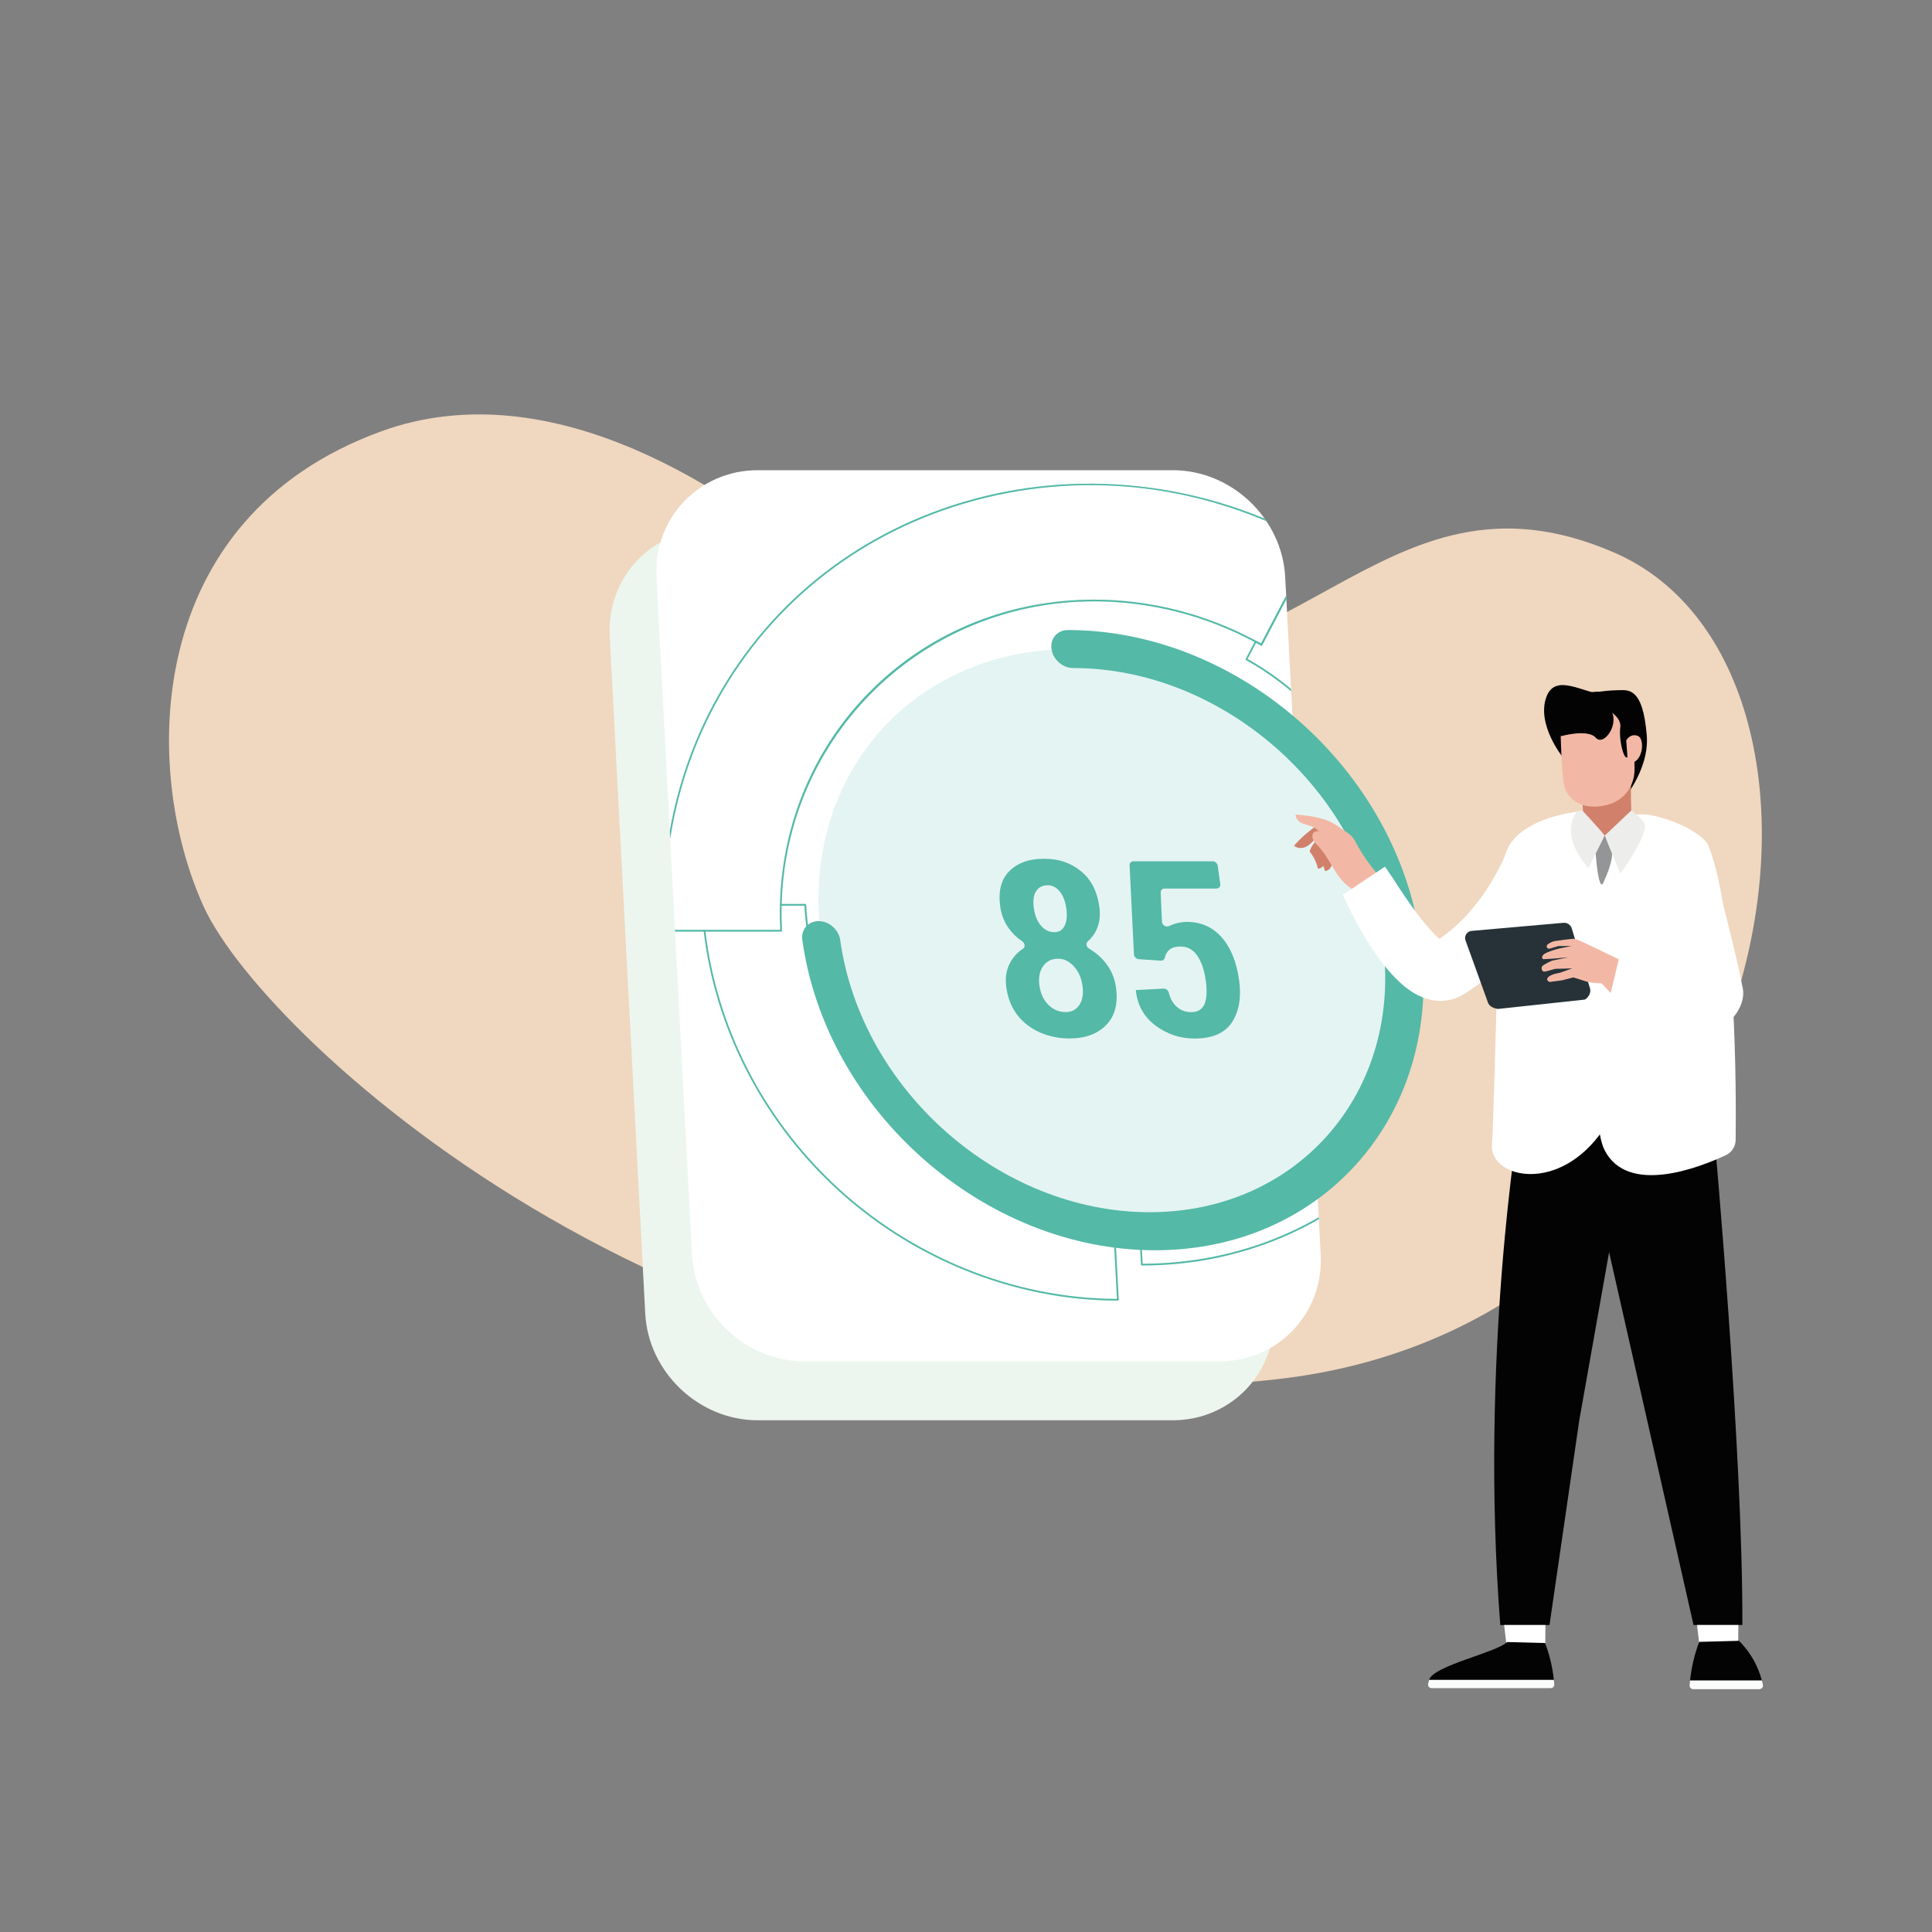 <?xml version="1.0" encoding="UTF-8"?>
<svg xmlns="http://www.w3.org/2000/svg" xmlns:xlink="http://www.w3.org/1999/xlink" viewBox="0 0 1000 1000">
  <rect x="0" y="0" width="1000" height="1000" fill="#808080" stroke="none"/>
  <defs>
    <style>
      .cls-1 {
        fill: #f0d7bf;
      }

      .cls-1, .cls-2, .cls-3, .cls-4, .cls-5, .cls-6, .cls-7, .cls-8, .cls-9, .cls-10, .cls-11, .cls-12, .cls-13, .cls-14 {
        stroke-width: 0px;
      }

      .cls-2 {
        fill: #939596;
      }

      .cls-3 {
        fill: #ecf6ee;
      }

      .cls-4 {
        fill: #030303;
      }

      .cls-5 {
        fill: none;
      }

      .cls-6 {
        fill: #a8daea;
      }

      .cls-7 {
        fill: #fff;
      }

      .cls-15 {
        opacity: .3;
      }

      .cls-8 {
        fill: #263238;
      }

      .cls-16 {
        clip-path: url(#clippath);
      }

      .cls-9 {
        fill: #e4f4f3;
      }

      .cls-10 {
        fill: #54b9a7;
      }

      .cls-11 {
        fill: #f3b8a5;
      }

      .cls-12 {
        fill: #d1816b;
      }

      .cls-13 {
        fill: #fafbfb;
      }

      .cls-14 {
        fill: #ededeb;
      }
    </style>
    <clipPath id="clippath">
      <path class="cls-5" d="m416.35,704.63h214.85c30.41,0,53.98-24.88,52.39-55.28l-18.38-350.69c-1.59-30.41-27.78-55.28-58.18-55.28h-214.85c-30.41,0-53.98,24.88-52.39,55.28l18.38,350.69c1.59,30.41,27.78,55.28,58.18,55.28Z"/>
    </clipPath>
  </defs>
  <g id="Layer_2" data-name="Layer 2">
    <path class="cls-1" d="m526.48,343.59c-36.67-6.16-71.42-23.15-101.41-48.92-44.79-38.48-138.52-103.96-227.94-71.34-123.33,44.99-123.88,175.13-91.76,245.82,32.13,70.69,259.94,277.71,555.27,244.77,264.28-29.48,315.78-366.88,174.83-427.93-122.25-52.96-163.96,81.97-309,57.6Z"/>
  </g>
  <g id="Layer_1" data-name="Layer 1">
    <g>
      <path class="cls-3" d="m392.15,735.13h214.85c30.41,0,53.98-24.88,52.39-55.28l-18.38-350.69c-1.59-30.41-27.78-55.28-58.18-55.28h-214.85c-30.41,0-53.98,24.88-52.39,55.28l18.38,350.69c1.59,30.41,27.78,55.28,58.18,55.28Z"/>
      <path class="cls-7" d="m416.35,704.63h214.85c30.41,0,53.98-24.88,52.39-55.28l-18.38-350.69c-1.59-30.41-27.78-55.28-58.18-55.28h-214.85c-30.41,0-53.98,24.88-52.39,55.28l18.38,350.69c1.59,30.41,27.78,55.28,58.18,55.28Z"/>
      <g class="cls-16">
        <g>
          <g>
            <path class="cls-10" d="m590.57,654.59l-2.61-49.84c0-.12.04-.24.12-.32.08-.09.2-.14.32-.14,37.55,0,72.1-14.62,97.28-41.16,25.24-26.59,38.05-61.96,36.08-99.58-2.63-50.19-32.06-96.9-76.82-121.91-.21-.11-.28-.37-.17-.58l4.8-9.15c.05-.1.15-.18.26-.21.11-.03.23-.02.33.03l.69.37c.63.34,1.26.68,1.89,1.02l17.61-33.55c.06-.11.15-.18.27-.22.11-.03.24-.02.34.04,28.68,16.71,53.2,40.38,70.91,68.47,18.26,28.95,28.84,62.02,30.6,95.64,2.68,51.19-14.75,99.3-49.09,135.49-34.27,36.12-81.28,56.01-132.37,56.01-.23,0-.42-.18-.43-.41Zm62.73-320.67c-.05.1-.15.18-.26.22-.11.03-.23.02-.34-.04-.75-.42-1.5-.83-2.26-1.24l-.31-.17-4.4,8.38c44.8,25.21,74.25,72.07,76.89,122.42,1.98,37.86-10.91,73.46-36.31,100.23-25.25,26.61-59.84,41.31-97.46,41.43l2.57,48.97c50.69-.11,97.31-19.89,131.32-55.73,34.17-36.01,51.52-83.9,48.85-134.85-3.48-66.34-42.05-128.82-100.69-163.17l-17.6,33.54Z"/>
            <path class="cls-10" d="m430.65,613.17c-36.97-35.13-60.57-81.79-66.44-131.37-.02-.12.02-.25.11-.34.08-.09.2-.15.33-.15h39.2c-.21-4.3-.27-8.67-.16-12.99,0-.24.2-.42.44-.42h12.69c.23,0,.42.18.44.41,4.35,83.08,75.48,150.67,158.56,150.67.23,0,.42.18.44.41l2.79,53.33c0,.12-.04.24-.12.32-.08.09-.2.14-.32.14-53.89,0-107.82-21.87-147.96-60.01Zm-14.25-144.4h-11.85c-.1,4.32-.03,8.67.19,12.96,0,.12-.04.24-.12.32-.08.09-.2.14-.32.14h-39.17c5.94,49.2,29.41,95.48,66.11,130.35,39.86,37.88,93.38,59.65,146.9,59.77l-2.75-52.46c-83.22-.22-154.41-67.87-159-151.08Z"/>
            <path class="cls-10" d="m404.13,468.77c.24,0,.43-.19.44-.42,2.22-88.09,73.26-157.1,161.72-157.1,28.88,0,57.74,7.35,83.46,21.24.21.11.48.04.59-.18.11-.21.04-.48-.18-.59-25.85-13.97-54.85-21.35-83.87-21.35-43.43,0-84.01,16.27-114.25,45.82-30.09,29.4-47.26,69.22-48.34,112.13,0,.24.18.44.43.45h.01Z"/>
            <path class="cls-10" d="m343.97,482.19h20.68c.24,0,.44-.19.44-.44,0-.24-.2-.44-.44-.44h-20.27c-2.04-40.29,6.56-80.03,24.89-114.96,26.99-51.37,73.07-88.91,129.75-105.72,60.28-17.87,124.46-10.42,180.75,20.98l-9.42,17.95c-.11.21-.03.48.18.59.21.11.48.03.59-.18l9.62-18.33c.11-.21.03-.47-.17-.58-28.51-15.97-59.16-25.83-91.09-29.32-30.82-3.36-61.33-.65-90.7,8.05-56.91,16.87-103.17,54.57-130.27,106.15-18.46,35.19-27.09,75.24-24.97,115.82.01.23.2.41.44.41Z"/>
            <path class="cls-10" d="m652.92,334.16s.08,0,.12-.02c.11-.03.21-.11.26-.22l17.81-33.95c.11-.21.03-.48-.18-.59-.21-.11-.48-.03-.59.18l-17.61,33.55c-.62-.35-1.25-.69-1.89-1.02l-.69-.37c-.21-.11-.48-.04-.59.18-.11.21-.04.48.18.59l.69.37c.76.41,1.51.81,2.26,1.24.07.04.14.06.21.06Z"/>
          </g>
          <g class="cls-15">
            <path class="cls-10" d="m590.57,654.59l-2.61-49.84c0-.12.04-.24.12-.32.08-.09.2-.14.32-.14,37.55,0,72.1-14.62,97.28-41.16,25.24-26.59,38.05-61.96,36.08-99.58-2.63-50.19-32.06-96.9-76.82-121.91-.21-.11-.28-.37-.17-.58l4.8-9.15c.05-.1.15-.18.26-.21.11-.03.23-.02.33.03l.69.37c.63.34,1.26.68,1.89,1.02l17.61-33.55c.06-.11.15-.18.27-.22.11-.03.24-.02.34.04,28.68,16.71,53.2,40.38,70.91,68.47,18.26,28.95,28.84,62.02,30.6,95.64,2.68,51.19-14.75,99.3-49.09,135.49-34.27,36.12-81.28,56.01-132.37,56.01-.23,0-.42-.18-.43-.41Zm62.73-320.67c-.05.1-.15.18-.26.22-.11.03-.23.02-.34-.04-.75-.42-1.5-.83-2.26-1.24l-.31-.17-4.4,8.38c44.8,25.21,74.25,72.07,76.89,122.42,1.98,37.86-10.91,73.46-36.31,100.23-25.25,26.61-59.84,41.31-97.46,41.43l2.57,48.97c50.69-.11,97.31-19.89,131.32-55.73,34.17-36.01,51.52-83.9,48.85-134.85-3.48-66.34-42.05-128.82-100.69-163.17l-17.6,33.54Z"/>
            <path class="cls-10" d="m430.65,613.17c-36.97-35.13-60.57-81.79-66.44-131.37-.02-.12.02-.25.11-.34.08-.09.2-.15.33-.15h39.2c-.21-4.3-.27-8.67-.16-12.99,0-.24.2-.42.44-.42h12.69c.23,0,.42.18.44.41,4.35,83.08,75.48,150.67,158.56,150.67.23,0,.42.18.44.41l2.79,53.33c0,.12-.04.24-.12.32-.08.09-.2.14-.32.14-53.89,0-107.82-21.87-147.96-60.01Zm-14.25-144.4h-11.85c-.1,4.32-.03,8.67.19,12.96,0,.12-.04.24-.12.32-.08.09-.2.14-.32.14h-39.17c5.94,49.2,29.41,95.48,66.11,130.35,39.86,37.88,93.38,59.65,146.9,59.77l-2.75-52.46c-83.22-.22-154.41-67.87-159-151.08Z"/>
            <path class="cls-10" d="m404.13,468.77c.24,0,.43-.19.44-.42,2.22-88.09,73.26-157.1,161.72-157.1,28.88,0,57.74,7.35,83.46,21.24.21.11.48.04.59-.18.11-.21.04-.48-.18-.59-25.85-13.97-54.85-21.35-83.87-21.35-43.43,0-84.01,16.27-114.25,45.82-30.09,29.4-47.26,69.22-48.34,112.13,0,.24.18.44.43.45h.01Z"/>
            <path class="cls-10" d="m343.97,482.19h20.68c.24,0,.44-.19.44-.44,0-.24-.2-.44-.44-.44h-20.27c-2.04-40.29,6.56-80.03,24.89-114.96,26.99-51.37,73.07-88.91,129.75-105.72,60.28-17.87,124.46-10.42,180.75,20.98l-9.42,17.95c-.11.21-.03.48.18.59.21.11.48.03.59-.18l9.62-18.33c.11-.21.03-.47-.17-.58-28.51-15.97-59.16-25.83-91.09-29.32-30.82-3.36-61.33-.65-90.7,8.05-56.91,16.87-103.17,54.57-130.27,106.15-18.46,35.19-27.09,75.24-24.97,115.82.01.23.2.41.44.41Z"/>
            <path class="cls-10" d="m652.92,334.16s.08,0,.12-.02c.11-.03.21-.11.26-.22l17.81-33.95c.11-.21.03-.48-.18-.59-.21-.11-.48-.03-.59.18l-17.61,33.55c-.62-.35-1.25-.69-1.89-1.02l-.69-.37c-.21-.11-.48-.04-.59.18-.11.21-.04.48.18.59l.69.37c.76.41,1.51.81,2.26,1.24.07.04.14.06.21.06Z"/>
          </g>
        </g>
      </g>
    </g>
    <g>
      <ellipse class="cls-9" cx="575.24" cy="486.62" rx="140.2" ry="161.38" transform="translate(-173.97 566.46) rotate(-46.31)"/>
      <path class="cls-10" d="m597.8,647.13c-88.2,0-170.09-72.01-182.52-160.52-.76-5.44,3.01-9.84,8.43-9.84s10.43,4.41,11.19,9.84c10.91,77.65,82.75,140.83,160.14,140.83s131.47-63.18,120.55-140.83c-10.91-77.65-82.75-140.83-160.14-140.83-5.42,0-10.43-4.41-11.19-9.84s3.01-9.84,8.43-9.84c88.2,0,170.08,72.01,182.52,160.52,12.44,88.51-49.2,160.52-137.41,160.52Z"/>
      <g>
        <path class="cls-10" d="m569.01,469.27c.63,4.47.15,8.44-1.43,11.89-1.09,2.39-2.6,4.41-4.53,6.08-1.13.98-.82,2.93.66,3.78,3.18,1.84,5.92,4.16,8.22,6.97,3.11,3.79,5.01,8.12,5.69,13.01,1.18,8.4-.51,14.92-5.07,19.56-4.56,4.64-10.9,6.95-19.01,6.95s-15.7-2.33-21.79-6.99c-6.09-4.66-9.72-11.17-10.9-19.53-.69-4.88.03-9.22,2.16-13.01,1.56-2.79,3.73-5.1,6.49-6.93,1.29-.86,1.04-2.87-.42-3.84-2.49-1.66-4.65-3.68-6.46-6.05-2.64-3.46-4.27-7.42-4.9-11.89-1.12-7.95.45-14.06,4.69-18.35,4.24-4.28,10.24-6.43,17.99-6.43s13.82,2.13,19.06,6.4c5.24,4.26,8.43,10.39,9.55,18.38Zm-8.73,40.92c-.58-4.1-2.07-7.45-4.49-10.06-2.42-2.61-5.12-3.91-8.12-3.91-3.37,0-5.96,1.3-7.79,3.91-1.82,2.61-2.45,5.96-1.87,10.06s2.15,7.5,4.69,9.97c2.54,2.46,5.51,3.69,8.92,3.69,3.04,0,5.39-1.23,7.06-3.69,1.66-2.46,2.2-5.78,1.61-9.97Zm-8.38-40.11c-.51-3.64-1.64-6.53-3.38-8.66-1.74-2.13-3.81-3.2-6.2-3.2-2.76,0-4.78,1.04-6.07,3.1-1.29,2.07-1.67,4.99-1.14,8.76s1.76,6.78,3.7,9.04c1.94,2.26,4.27,3.38,6.99,3.38,2.39,0,4.14-1.12,5.25-3.35,1.11-2.24,1.39-5.26.86-9.07Z"/>
        <path class="cls-10" d="m586.93,493.92l-2.25-46.02c-.06-1.19.81-2.1,2.01-2.1h40.96c1.28,0,2.46,1.04,2.64,2.32l1.33,9.47c.18,1.28-.71,2.32-1.99,2.32h-26.85c-1.19,0-2.06.91-2.01,2.09l.65,15.01c.07,1.71,1.95,3,3.47,2.38l1.91-.78c2.13-.87,4.47-1.34,7.01-1.43,7.44-.12,13.56,2.46,18.34,7.76,4.78,5.3,7.84,12.73,9.19,22.29,1.25,8.86.05,16.12-3.6,21.8-3.64,5.67-10.11,8.51-19.4,8.51-7.46,0-14.18-2.21-20.16-6.64-5.98-4.43-9.4-10.47-10.27-18.13l.08-.31,14.25-.75c1.22-.06,2.41.84,2.71,2.06.69,2.86,1.91,5.15,3.66,6.88,2.17,2.15,4.77,3.23,7.82,3.23,3.53,0,5.88-1.41,7.04-4.22,1.17-2.81,1.37-6.91.61-12.3-.76-5.38-2.23-9.63-4.41-12.76-2.18-3.13-5.04-4.69-8.57-4.69-2.8,0-4.86.66-6.17,1.99-1,1.01-1.69,2.31-2.07,3.9-.22.94-1.09,1.51-2.1,1.44l-11.32-.77c-1.31-.09-2.44-1.23-2.5-2.52Z"/>
      </g>
    </g>
    <g>
      <g>
        <path class="cls-12" d="m685.91,435.5c-.28.25-.55.49-.83.74-1.7,1.52-3.06,3.54-3.62,5.75,2.08,2.43,3.59,5.74,4.3,8.86,1.44-.08,2.83-1.12,3.31-2.47.48-1.36.34-2.86.03-4.27-.32-1.41-.81-2.77-1.05-4.2-.28-1.72-.92-3.16-2.14-4.41Z"/>
        <path class="cls-12" d="m682.09,426.95c-4.54,3.06-8.7,6.69-12.33,10.79,1.69,1.47,4.3,1.51,6.3.51,2-1.01,3.52-2.75,4.98-4.45.65-.76,1.4-1.06,1.94-1.89.54-.84.84-1.88.62-2.85-.22-.98-.52-1.97-1.51-2.1Z"/>
        <path class="cls-12" d="m682.32,434.31c-.28.25-.55.49-.83.74-1.7,1.52-3.06,3.53-3.62,5.75,2.08,2.43,3.59,5.73,4.31,8.86,1.44-.08,2.83-1.12,3.3-2.47.48-1.36.35-2.86.03-4.27-.32-1.41-.81-2.77-1.05-4.2-.28-1.72-.92-3.16-2.14-4.41Z"/>
        <path class="cls-11" d="m715.33,475.3c-2.81-4.68-6.13-9.05-9.89-13-5.66-1.03-10.28-5.26-13.47-10.05-3.19-4.79-5.66-10.12-9.62-14.29-.87-.92-1.82-1.79-2.45-2.88-.63-1.1-.89-2.5-.3-3.62.59-1.12,2.21-1.68,3.2-.89-.95-1.43-3.05-2.62-4.69-3.13-1.64-.51-3.37-.83-4.86-1.69-1.49-.86-2.73-2.43-2.58-4.14,5.24.39,10.73,1.09,15.69,2.82,4,1.4,7.81,4.39,11.48,6.91,1.54,1.05,2.77,2.47,3.63,4.12,5.76,11.14,14.04,20.91,23.85,28.75-1.29,2.29-2.75,5.37-4.5,7.33-1.76,1.96-2.9,3.27-5.49,3.75Z"/>
      </g>
      <path class="cls-7" d="m781.05,437.93v-.02s0-.03,0,0l-.03.07-.06.15-.14.37-.32.81c-.11.28-.22.56-.34.85-.11.28-.23.57-.36.86-.48,1.16-.99,2.34-1.53,3.51-1.09,2.34-2.23,4.69-3.48,6.97-1.25,2.28-2.53,4.55-3.91,6.74-.7,1.09-1.39,2.18-2.13,3.24-.7,1.08-1.46,2.12-2.2,3.17-1.52,2.06-3.09,4.09-4.74,6.01-.4.5-.83.96-1.24,1.44-.42.47-.83.96-1.26,1.41-.87.91-1.71,1.85-2.61,2.72-1.75,1.8-3.62,3.44-5.49,5.08-1.91,1.57-3.85,3.11-5.87,4.5-.51.35-1,.71-1.51,1.05l-1.55.99-.77.5-.19.12.1-.06.13-.08c.18-.1.37-.19.56-.27.8-.39,1.75-.62,2.61-.71.22-.02.4-.04.6-.04.1,0,.2,0,.3,0h.25c.16,0,.33.02.49.05.13,0,.25.02.38.05.06.01.13.03.18.04.04,0,.09.01.13.02.08.02.18.05.25.07.05.01.1.03.15.05l.07.03s.02,0,.03,0c.18.09-.19-.03-.71-.37-.53-.34-1.22-.87-1.97-1.5-.75-.64-1.54-1.38-2.35-2.2-1.63-1.62-3.29-3.52-4.95-5.51-1.65-2.01-3.3-4.13-4.92-6.32-1.63-2.18-3.24-4.44-4.81-6.74-1.58-2.3-3.15-4.62-4.68-6.98-.78-1.17-1.54-2.35-2.29-3.54l-4-5.9-21.81,14.59.52,1.17.49,1.09.99,2.14c.68,1.42,1.36,2.82,2.06,4.22,1.42,2.79,2.88,5.55,4.42,8.29,1.56,2.73,3.17,5.46,4.88,8.18.86,1.35,1.74,2.7,2.66,4.05.92,1.35,1.87,2.69,2.85,4.03,1.98,2.69,4.1,5.36,6.55,8.04,1.23,1.34,2.54,2.68,3.99,4.03,1.46,1.35,3.06,2.7,4.98,4.04,1.92,1.34,4.14,2.7,7.09,3.86l.55.21c.19.07.4.14.6.2.4.13.81.26,1.21.38.42.12.88.23,1.33.34l.67.15c.22.05.48.09.72.13.49.08.99.15,1.48.21.52.05,1.06.09,1.6.11.27.01.53.02.81.03.28,0,.57,0,.85-.02.57-.02,1.13-.05,1.71-.11,2.33-.25,4.71-.91,6.88-1.88.52-.25,1.04-.51,1.54-.79l.38-.21.34-.2.28-.17,1.11-.69,2.21-1.39c.72-.48,1.43-.98,2.15-1.46,2.88-1.94,5.59-4.1,8.24-6.31,2.6-2.25,5.14-4.58,7.51-7.05,2.4-2.44,4.63-5.02,6.78-7.64l1.57-1.99c.52-.67,1.01-1.35,1.52-2.03.5-.68,1.01-1.36,1.48-2.05l1.44-2.07c3.77-5.57,7.03-11.4,9.82-17.44,1.38-3.03,2.68-6.09,3.82-9.24.57-1.58,1.12-3.16,1.63-4.8.13-.41.25-.82.37-1.24.12-.41.24-.83.36-1.26.12-.42.24-.86.36-1.31l.39-1.58-27.19-7.26Z"/>
      <g>
        <g>
          <g>
            <g>
              <g>
                <path class="cls-4" d="m786.37,578.71c53.42,5.61,52.64,34.79,52.64,34.79l-21.58,121.63-15.41,105.98h-25.48c-10.85-139.3,9.83-262.39,9.83-262.39Z"/>
                <path class="cls-4" d="m824.65,611.82s-23.76-14.53-26.55-27.25l89.21,3.03s14.91,164.24,14.53,253.49h-25.27s-51.93-229.27-51.93-229.27Z"/>
                <path class="cls-7" d="m899.76,841.1c-.01,3.31-.04,6.54-.08,9.64h-20.16l-1.13-9.64h21.37Z"/>
                <path class="cls-7" d="m799.91,841.1c0,3.31-.03,6.54-.07,9.64h-20.17s-1.13-9.64-1.13-9.64h21.37Z"/>
              </g>
              <g>
                <path class="cls-4" d="m879.51,849.83l20.6-.55c5.74,5.71,9.83,12.88,11.83,20.55h-37.18c.75-6.83,2.28-13.54,4.75-20Z"/>
                <path class="cls-13" d="m911.94,869.84c.2.74.39,1.47.54,2.21.24,1.17-.67,2.26-1.92,2.26h-34.09c-1.14,0-2.05-.92-1.96-2,.07-.82.16-1.65.25-2.47h37.18Z"/>
              </g>
              <g>
                <path class="cls-4" d="m799.74,850.43l-19.66-.51c-5.47,5.44-38.46,12.28-40.37,19.6h64.57c-.71-6.51-2.18-12.92-4.54-19.09Z"/>
                <path class="cls-13" d="m739.71,869.51c-.18.7-.37,1.4-.52,2.11-.23,1.12.64,2.16,1.83,2.16h61.61c1.09,0,1.96-.88,1.87-1.91-.07-.79-.15-1.57-.24-2.36h-64.57Z"/>
              </g>
            </g>
            <path class="cls-6" d="m843.17,422.3c1.93.28,6.04,2.91,6.13,4.86.32,6.12-11.46,11.21-22.24,10.35-10.79-.87-10.81-6.72-8.77-9.63,2.1-3.02,6.9-8.19,24.89-5.58Z"/>
            <path class="cls-7" d="m841.57,424.82c-9.87,22.92-22.49,148.36-10.97,170.62,12.13,23.44,49.25,8.77,62.73,2.46,3.05-1.43,5-4.47,5.04-7.84.29-23.35.46-116.41-14.08-152.26-3.89-9.57-38.63-22.48-42.71-12.99Z"/>
            <path class="cls-7" d="m819.96,419.76s-37.64,2.44-41.3,24.97c-3.66,22.53-4.83,122.85-6.43,147.94-1.1,17.1,34.84,25.64,57.7-8.1,10.68-15.76,16.27-68.38,17.97-83.38,5.34-47.1-27.93-81.43-27.93-81.43Z"/>
            <path class="cls-4" d="m808.91,391.96s-13.79-17.03-8.48-31.29c5.31-14.26,23.45,1.55,33-1.89,9.55-3.44,16.87-2.95,18.93,21.77,1.53,18.36-13.3,34.75-13.3,34.75l-30.15-23.33Z"/>
            <path class="cls-12" d="m818.8,410.08l1.4,24.31s8.09.85,25-3.05c0,0-2.26-21.41-.15-35.2,0,0-.22,2.27-2.99,2.37,0,0-3.91,14.02-23.26,11.58Z"/>
            <path class="cls-11" d="m831.53,416.68c-11.25,2.8-20.56-1.62-22.15-11.31-.38-2.33-.68-5.73-.91-9.27,0-.04,0-.07,0-.11-.05-.75-.09-1.52-.14-2.27-.03-.55-.06-1.1-.09-1.65-.32-6.32-.43-12.05-.43-12.05.83-15.78,16.07-22.44,28.83-17.11,12.75,5.32,8.95,24.67,9.39,34.01.45,9.33-4.84,17.37-14.49,19.76Z"/>
            <path class="cls-4" d="m807.87,381.09h0c-.55-3.24-1.21-9.26,3.67-15.63,7.29-9.51,23.35-10,30.3-1.21,6.96,8.79,4.31,16.97,4.31,16.97,0,0-2.52,1.09-3.46,6.21,0,0,1.53-.36.18,3.49-1.77,5.05-5.15-7.55-4.22-14.51.92-6.95-11.63-13.08-19.76-11.01-8.14,2.06-10.3,9.71-10.3,9.71,0,0-.74,2.8-.72,5.99Z"/>
            <path class="cls-14" d="m851.38,426.78c-.27-2.28-6.99-7.31-6.99-7.31l-13.79,13.05,8.06,19.79s13.56-18.46,12.72-25.53Z"/>
            <path class="cls-14" d="m830.6,432.51l-8.4,16.74s-13.96-14.06-7.32-27.06c0,0,1.59-4.1,4.52-2.24,0,0,7.79,8.26,11.2,12.56Z"/>
            <path class="cls-2" d="m834.38,441.81s.64,3.93-4.46,15.03c-2.54,5.54-4-15.03-4-15.03l4.67-9.3,3.79,9.3Z"/>
          </g>
          <path class="cls-7" d="m856.01,457.58l10.83,41.6-27.93-7.67-7.21,29.84s35.43,11.09,53.14,11.74c8.57.32,19.2-11.29,17.2-21.63-5.19-26.82-18.16-73.21-18.16-73.21,0,0-6.73-10.63-15.93-8.31-3.56.9-5.99,3.17-7.82,5.56-6.52,8.52-4.12,22.08-4.12,22.08Z"/>
          <g>
            <path class="cls-8" d="m758.56,486.78l11.6,32.13c.64,1.78,2.42,2.89,5.13,3.33l45.01-4.85c1.74-.91,3.41-3.45,2.66-5.92l-9.41-30.92c-.57-1.86-2.35-3.07-4.29-2.9l-47.55,4.18c-2.42.21-3.98,2.66-3.16,4.95Z"/>
            <path class="cls-11" d="m804.62,487.12s8.96-1.36,10.51-1.18c1.55.18,22.76,10.61,22.76,10.61l-4.21,17.41-4.77-5.02s-5.16,0-8.13-1c-2.97-.99-6.43-2.03-6.43-2.03l-5.85,1.5-6.44.85s-2.33-.86-.69-2.51c1.65-1.65,5.99-2.23,5.99-2.23l6.46-2.3s-7.69.28-8.45.23c-.77-.04-5.78,1.83-6.53,1.4-.74-.43-1.18-1.56-.7-2.57.48-1.01,5.2-3.05,5.2-3.05l8.39-1.73-8.41.73-4.58.24s-1.34-.77.13-2.3c1.47-1.53,7.93-3.17,7.93-3.17l6.68-1.36-6.92.04-4.42,1.33c-1.21.36-2.14-1.15-1.23-2.02.72-.69,1.87-1.37,3.71-1.88Z"/>
          </g>
        </g>
        <path class="cls-11" d="m841.74,383.21s2.14-3.89,6.07-2.26c3.94,1.63,2.47,15.19-5.23,13.84l-.84-11.58Z"/>
        <path class="cls-4" d="m841.01,357.27s-43.87-1.9-33.13,23.81c0,0,13.9-3.99,18.13.79s13.01-7.89,7.27-14.95c-5.74-7.06,7.7,7.28,7.73-9.65Z"/>
      </g>
    </g>
  </g>
</svg>